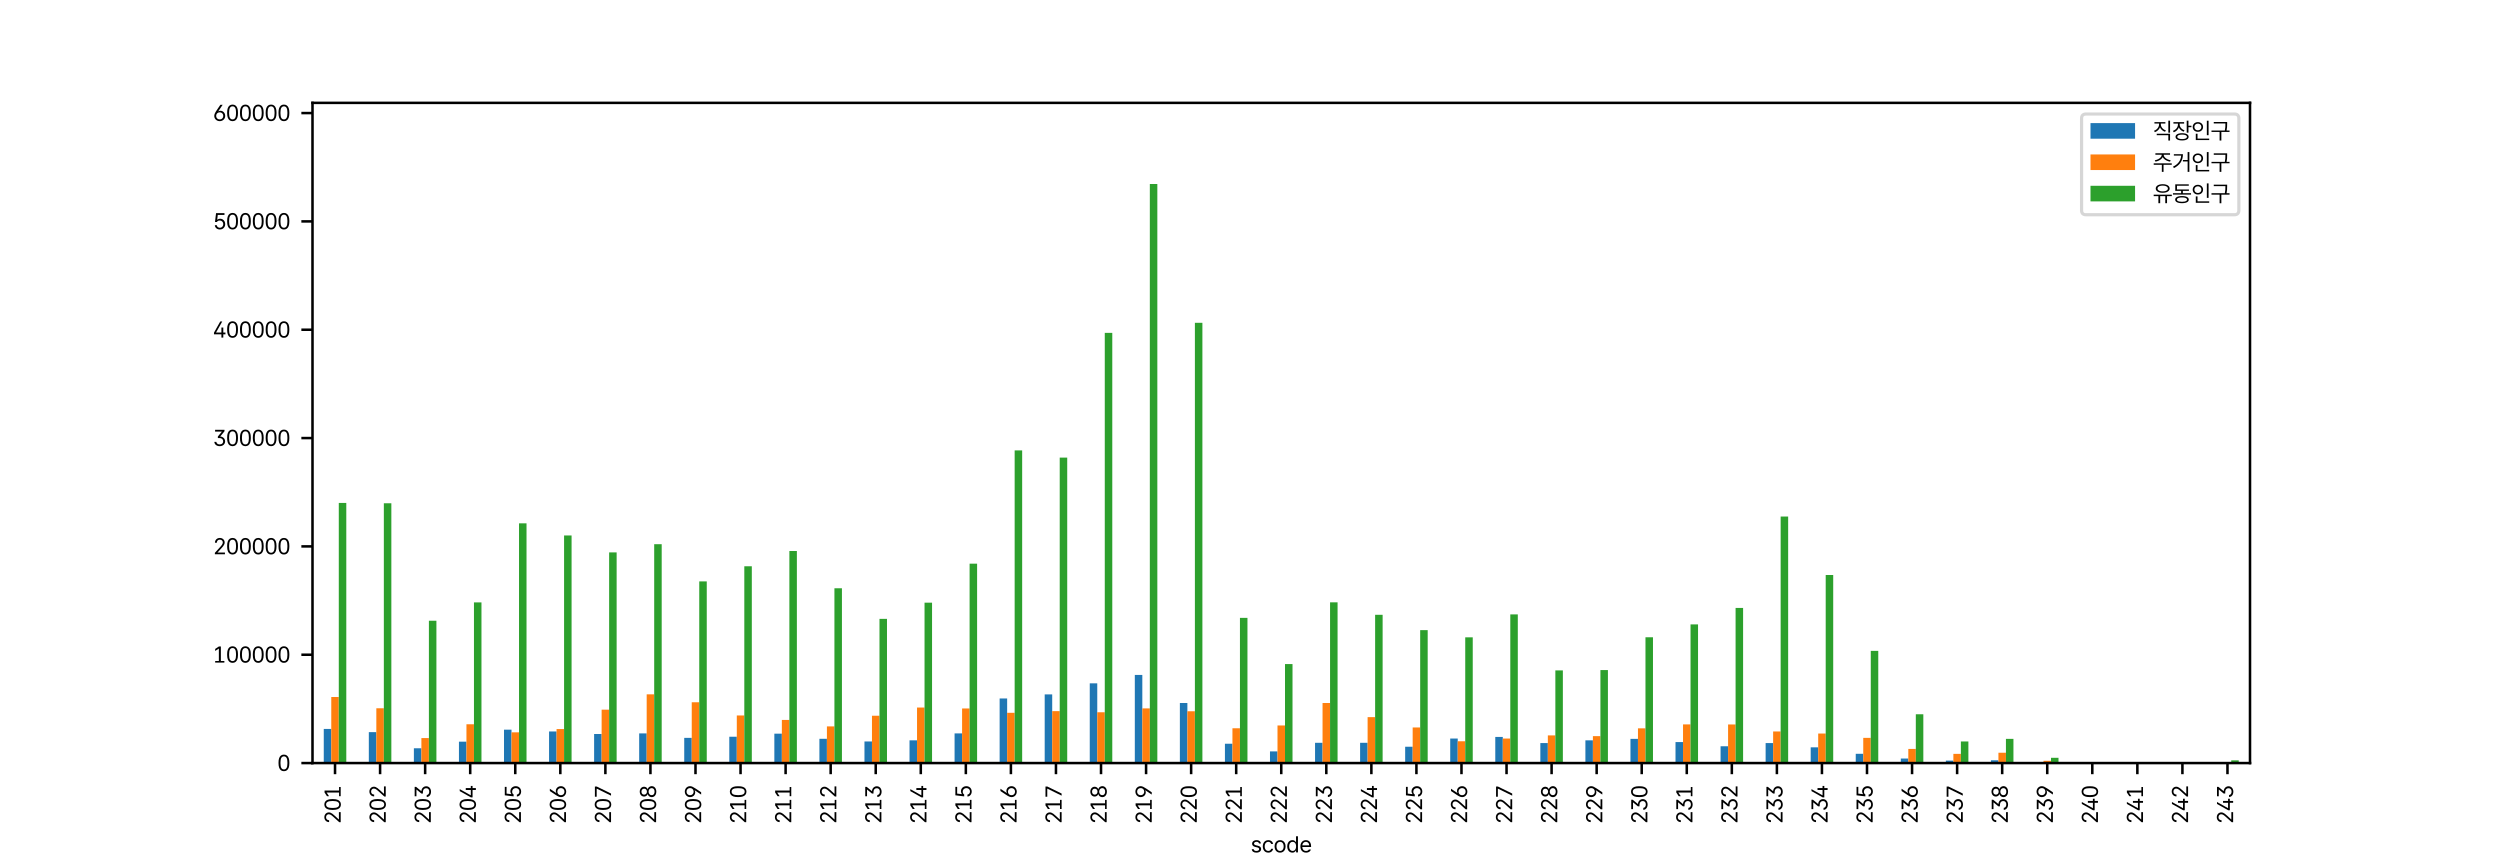 <?xml version="1.0" encoding="utf-8" standalone="no"?>
<!DOCTYPE svg PUBLIC "-//W3C//DTD SVG 1.1//EN"
  "http://www.w3.org/Graphics/SVG/1.1/DTD/svg11.dtd">
<svg xmlns:xlink="http://www.w3.org/1999/xlink" width="785.196pt" height="269.291pt" viewBox="0 0 785.196 269.291" xmlns="http://www.w3.org/2000/svg" version="1.1">
 <defs>
  <style type="text/css">*{stroke-linejoin: round; stroke-linecap: butt}</style>
 </defs>
 <g id="figure_1">
  <g id="patch_1">
   <path d="M 0 269.291 
L 785.196 269.291 
L 785.196 0 
L 0 0 
z
" style="fill: #ffffff"/>
  </g>
  <g id="axes_1">
   <g id="patch_2">
    <path d="M 98.15 239.669 
L 706.676 239.669 
L 706.676 32.315 
L 98.15 32.315 
z
" style="fill: #ffffff"/>
   </g>
   <g id="patch_3">
    <path d="M 101.687 239.669 
L 104.046 239.669 
L 104.046 228.952 
L 101.687 228.952 
z
" clip-path="url(#pa392723652)" style="fill: #1f77b4"/>
   </g>
   <g id="patch_4">
    <path d="M 115.839 239.669 
L 118.198 239.669 
L 118.198 229.955 
L 115.839 229.955 
z
" clip-path="url(#pa392723652)" style="fill: #1f77b4"/>
   </g>
   <g id="patch_5">
    <path d="M 129.991 239.669 
L 132.35 239.669 
L 132.35 235.023 
L 129.991 235.023 
z
" clip-path="url(#pa392723652)" style="fill: #1f77b4"/>
   </g>
   <g id="patch_6">
    <path d="M 144.143 239.669 
L 146.501 239.669 
L 146.501 232.941 
L 144.143 232.941 
z
" clip-path="url(#pa392723652)" style="fill: #1f77b4"/>
   </g>
   <g id="patch_7">
    <path d="M 158.295 239.669 
L 160.653 239.669 
L 160.653 229.182 
L 158.295 229.182 
z
" clip-path="url(#pa392723652)" style="fill: #1f77b4"/>
   </g>
   <g id="patch_8">
    <path d="M 172.446 239.669 
L 174.805 239.669 
L 174.805 229.73 
L 172.446 229.73 
z
" clip-path="url(#pa392723652)" style="fill: #1f77b4"/>
   </g>
   <g id="patch_9">
    <path d="M 186.598 239.669 
L 188.957 239.669 
L 188.957 230.537 
L 186.598 230.537 
z
" clip-path="url(#pa392723652)" style="fill: #1f77b4"/>
   </g>
   <g id="patch_10">
    <path d="M 200.75 239.669 
L 203.109 239.669 
L 203.109 230.341 
L 200.75 230.341 
z
" clip-path="url(#pa392723652)" style="fill: #1f77b4"/>
   </g>
   <g id="patch_11">
    <path d="M 214.902 239.669 
L 217.26 239.669 
L 217.26 231.738 
L 214.902 231.738 
z
" clip-path="url(#pa392723652)" style="fill: #1f77b4"/>
   </g>
   <g id="patch_12">
    <path d="M 229.054 239.669 
L 231.412 239.669 
L 231.412 231.396 
L 229.054 231.396 
z
" clip-path="url(#pa392723652)" style="fill: #1f77b4"/>
   </g>
   <g id="patch_13">
    <path d="M 243.205 239.669 
L 245.564 239.669 
L 245.564 230.426 
L 243.205 230.426 
z
" clip-path="url(#pa392723652)" style="fill: #1f77b4"/>
   </g>
   <g id="patch_14">
    <path d="M 257.357 239.669 
L 259.716 239.669 
L 259.716 232.037 
L 257.357 232.037 
z
" clip-path="url(#pa392723652)" style="fill: #1f77b4"/>
   </g>
   <g id="patch_15">
    <path d="M 271.509 239.669 
L 273.868 239.669 
L 273.868 232.877 
L 271.509 232.877 
z
" clip-path="url(#pa392723652)" style="fill: #1f77b4"/>
   </g>
   <g id="patch_16">
    <path d="M 285.661 239.669 
L 288.019 239.669 
L 288.019 232.523 
L 285.661 232.523 
z
" clip-path="url(#pa392723652)" style="fill: #1f77b4"/>
   </g>
   <g id="patch_17">
    <path d="M 299.812 239.669 
L 302.171 239.669 
L 302.171 230.348 
L 299.812 230.348 
z
" clip-path="url(#pa392723652)" style="fill: #1f77b4"/>
   </g>
   <g id="patch_18">
    <path d="M 313.964 239.669 
L 316.323 239.669 
L 316.323 219.376 
L 313.964 219.376 
z
" clip-path="url(#pa392723652)" style="fill: #1f77b4"/>
   </g>
   <g id="patch_19">
    <path d="M 328.116 239.669 
L 330.475 239.669 
L 330.475 218.101 
L 328.116 218.101 
z
" clip-path="url(#pa392723652)" style="fill: #1f77b4"/>
   </g>
   <g id="patch_20">
    <path d="M 342.268 239.669 
L 344.626 239.669 
L 344.626 214.625 
L 342.268 214.625 
z
" clip-path="url(#pa392723652)" style="fill: #1f77b4"/>
   </g>
   <g id="patch_21">
    <path d="M 356.42 239.669 
L 358.778 239.669 
L 358.778 211.976 
L 356.42 211.976 
z
" clip-path="url(#pa392723652)" style="fill: #1f77b4"/>
   </g>
   <g id="patch_22">
    <path d="M 370.571 239.669 
L 372.93 239.669 
L 372.93 220.79 
L 370.571 220.79 
z
" clip-path="url(#pa392723652)" style="fill: #1f77b4"/>
   </g>
   <g id="patch_23">
    <path d="M 384.723 239.669 
L 387.082 239.669 
L 387.082 233.585 
L 384.723 233.585 
z
" clip-path="url(#pa392723652)" style="fill: #1f77b4"/>
   </g>
   <g id="patch_24">
    <path d="M 398.875 239.669 
L 401.234 239.669 
L 401.234 236.002 
L 398.875 236.002 
z
" clip-path="url(#pa392723652)" style="fill: #1f77b4"/>
   </g>
   <g id="patch_25">
    <path d="M 413.027 239.669 
L 415.385 239.669 
L 415.385 233.294 
L 413.027 233.294 
z
" clip-path="url(#pa392723652)" style="fill: #1f77b4"/>
   </g>
   <g id="patch_26">
    <path d="M 427.179 239.669 
L 429.537 239.669 
L 429.537 233.301 
L 427.179 233.301 
z
" clip-path="url(#pa392723652)" style="fill: #1f77b4"/>
   </g>
   <g id="patch_27">
    <path d="M 441.33 239.669 
L 443.689 239.669 
L 443.689 234.524 
L 441.33 234.524 
z
" clip-path="url(#pa392723652)" style="fill: #1f77b4"/>
   </g>
   <g id="patch_28">
    <path d="M 455.482 239.669 
L 457.841 239.669 
L 457.841 231.955 
L 455.482 231.955 
z
" clip-path="url(#pa392723652)" style="fill: #1f77b4"/>
   </g>
   <g id="patch_29">
    <path d="M 469.634 239.669 
L 471.993 239.669 
L 471.993 231.458 
L 469.634 231.458 
z
" clip-path="url(#pa392723652)" style="fill: #1f77b4"/>
   </g>
   <g id="patch_30">
    <path d="M 483.786 239.669 
L 486.144 239.669 
L 486.144 233.376 
L 483.786 233.376 
z
" clip-path="url(#pa392723652)" style="fill: #1f77b4"/>
   </g>
   <g id="patch_31">
    <path d="M 497.938 239.669 
L 500.296 239.669 
L 500.296 232.53 
L 497.938 232.53 
z
" clip-path="url(#pa392723652)" style="fill: #1f77b4"/>
   </g>
   <g id="patch_32">
    <path d="M 512.089 239.669 
L 514.448 239.669 
L 514.448 232.056 
L 512.089 232.056 
z
" clip-path="url(#pa392723652)" style="fill: #1f77b4"/>
   </g>
   <g id="patch_33">
    <path d="M 526.241 239.669 
L 528.6 239.669 
L 528.6 233.076 
L 526.241 233.076 
z
" clip-path="url(#pa392723652)" style="fill: #1f77b4"/>
   </g>
   <g id="patch_34">
    <path d="M 540.393 239.669 
L 542.752 239.669 
L 542.752 234.377 
L 540.393 234.377 
z
" clip-path="url(#pa392723652)" style="fill: #1f77b4"/>
   </g>
   <g id="patch_35">
    <path d="M 554.545 239.669 
L 556.903 239.669 
L 556.903 233.383 
L 554.545 233.383 
z
" clip-path="url(#pa392723652)" style="fill: #1f77b4"/>
   </g>
   <g id="patch_36">
    <path d="M 568.696 239.669 
L 571.055 239.669 
L 571.055 234.724 
L 568.696 234.724 
z
" clip-path="url(#pa392723652)" style="fill: #1f77b4"/>
   </g>
   <g id="patch_37">
    <path d="M 582.848 239.669 
L 585.207 239.669 
L 585.207 236.743 
L 582.848 236.743 
z
" clip-path="url(#pa392723652)" style="fill: #1f77b4"/>
   </g>
   <g id="patch_38">
    <path d="M 597 239.669 
L 599.359 239.669 
L 599.359 238.229 
L 597 238.229 
z
" clip-path="url(#pa392723652)" style="fill: #1f77b4"/>
   </g>
   <g id="patch_39">
    <path d="M 611.152 239.669 
L 613.51 239.669 
L 613.51 238.887 
L 611.152 238.887 
z
" clip-path="url(#pa392723652)" style="fill: #1f77b4"/>
   </g>
   <g id="patch_40">
    <path d="M 625.304 239.669 
L 627.662 239.669 
L 627.662 238.793 
L 625.304 238.793 
z
" clip-path="url(#pa392723652)" style="fill: #1f77b4"/>
   </g>
   <g id="patch_41">
    <path d="M 639.455 239.669 
L 641.814 239.669 
L 641.814 239.478 
L 639.455 239.478 
z
" clip-path="url(#pa392723652)" style="fill: #1f77b4"/>
   </g>
   <g id="patch_42">
    <path d="M 653.607 239.669 
L 655.966 239.669 
L 655.966 239.669 
L 653.607 239.669 
z
" clip-path="url(#pa392723652)" style="fill: #1f77b4"/>
   </g>
   <g id="patch_43">
    <path d="M 667.759 239.669 
L 670.118 239.669 
L 670.118 239.669 
L 667.759 239.669 
z
" clip-path="url(#pa392723652)" style="fill: #1f77b4"/>
   </g>
   <g id="patch_44">
    <path d="M 681.911 239.669 
L 684.269 239.669 
L 684.269 239.669 
L 681.911 239.669 
z
" clip-path="url(#pa392723652)" style="fill: #1f77b4"/>
   </g>
   <g id="patch_45">
    <path d="M 696.063 239.669 
L 698.421 239.669 
L 698.421 239.34 
L 696.063 239.34 
z
" clip-path="url(#pa392723652)" style="fill: #1f77b4"/>
   </g>
   <g id="patch_46">
    <path d="M 104.046 239.669 
L 106.405 239.669 
L 106.405 218.91 
L 104.046 218.91 
z
" clip-path="url(#pa392723652)" style="fill: #ff7f0e"/>
   </g>
   <g id="patch_47">
    <path d="M 118.198 239.669 
L 120.556 239.669 
L 120.556 222.444 
L 118.198 222.444 
z
" clip-path="url(#pa392723652)" style="fill: #ff7f0e"/>
   </g>
   <g id="patch_48">
    <path d="M 132.35 239.669 
L 134.708 239.669 
L 134.708 231.815 
L 132.35 231.815 
z
" clip-path="url(#pa392723652)" style="fill: #ff7f0e"/>
   </g>
   <g id="patch_49">
    <path d="M 146.501 239.669 
L 148.86 239.669 
L 148.86 227.471 
L 146.501 227.471 
z
" clip-path="url(#pa392723652)" style="fill: #ff7f0e"/>
   </g>
   <g id="patch_50">
    <path d="M 160.653 239.669 
L 163.012 239.669 
L 163.012 230.004 
L 160.653 230.004 
z
" clip-path="url(#pa392723652)" style="fill: #ff7f0e"/>
   </g>
   <g id="patch_51">
    <path d="M 174.805 239.669 
L 177.164 239.669 
L 177.164 228.985 
L 174.805 228.985 
z
" clip-path="url(#pa392723652)" style="fill: #ff7f0e"/>
   </g>
   <g id="patch_52">
    <path d="M 188.957 239.669 
L 191.315 239.669 
L 191.315 222.881 
L 188.957 222.881 
z
" clip-path="url(#pa392723652)" style="fill: #ff7f0e"/>
   </g>
   <g id="patch_53">
    <path d="M 203.109 239.669 
L 205.467 239.669 
L 205.467 218.068 
L 203.109 218.068 
z
" clip-path="url(#pa392723652)" style="fill: #ff7f0e"/>
   </g>
   <g id="patch_54">
    <path d="M 217.26 239.669 
L 219.619 239.669 
L 219.619 220.571 
L 217.26 220.571 
z
" clip-path="url(#pa392723652)" style="fill: #ff7f0e"/>
   </g>
   <g id="patch_55">
    <path d="M 231.412 239.669 
L 233.771 239.669 
L 233.771 224.721 
L 231.412 224.721 
z
" clip-path="url(#pa392723652)" style="fill: #ff7f0e"/>
   </g>
   <g id="patch_56">
    <path d="M 245.564 239.669 
L 247.923 239.669 
L 247.923 226.113 
L 245.564 226.113 
z
" clip-path="url(#pa392723652)" style="fill: #ff7f0e"/>
   </g>
   <g id="patch_57">
    <path d="M 259.716 239.669 
L 262.074 239.669 
L 262.074 228.142 
L 259.716 228.142 
z
" clip-path="url(#pa392723652)" style="fill: #ff7f0e"/>
   </g>
   <g id="patch_58">
    <path d="M 273.868 239.669 
L 276.226 239.669 
L 276.226 224.803 
L 273.868 224.803 
z
" clip-path="url(#pa392723652)" style="fill: #ff7f0e"/>
   </g>
   <g id="patch_59">
    <path d="M 288.019 239.669 
L 290.378 239.669 
L 290.378 222.23 
L 288.019 222.23 
z
" clip-path="url(#pa392723652)" style="fill: #ff7f0e"/>
   </g>
   <g id="patch_60">
    <path d="M 302.171 239.669 
L 304.53 239.669 
L 304.53 222.504 
L 302.171 222.504 
z
" clip-path="url(#pa392723652)" style="fill: #ff7f0e"/>
   </g>
   <g id="patch_61">
    <path d="M 316.323 239.669 
L 318.682 239.669 
L 318.682 223.866 
L 316.323 223.866 
z
" clip-path="url(#pa392723652)" style="fill: #ff7f0e"/>
   </g>
   <g id="patch_62">
    <path d="M 330.475 239.669 
L 332.833 239.669 
L 332.833 223.345 
L 330.475 223.345 
z
" clip-path="url(#pa392723652)" style="fill: #ff7f0e"/>
   </g>
   <g id="patch_63">
    <path d="M 344.626 239.669 
L 346.985 239.669 
L 346.985 223.714 
L 344.626 223.714 
z
" clip-path="url(#pa392723652)" style="fill: #ff7f0e"/>
   </g>
   <g id="patch_64">
    <path d="M 358.778 239.669 
L 361.137 239.669 
L 361.137 222.497 
L 358.778 222.497 
z
" clip-path="url(#pa392723652)" style="fill: #ff7f0e"/>
   </g>
   <g id="patch_65">
    <path d="M 372.93 239.669 
L 375.289 239.669 
L 375.289 223.392 
L 372.93 223.392 
z
" clip-path="url(#pa392723652)" style="fill: #ff7f0e"/>
   </g>
   <g id="patch_66">
    <path d="M 387.082 239.669 
L 389.44 239.669 
L 389.44 228.732 
L 387.082 228.732 
z
" clip-path="url(#pa392723652)" style="fill: #ff7f0e"/>
   </g>
   <g id="patch_67">
    <path d="M 401.234 239.669 
L 403.592 239.669 
L 403.592 227.858 
L 401.234 227.858 
z
" clip-path="url(#pa392723652)" style="fill: #ff7f0e"/>
   </g>
   <g id="patch_68">
    <path d="M 415.385 239.669 
L 417.744 239.669 
L 417.744 220.794 
L 415.385 220.794 
z
" clip-path="url(#pa392723652)" style="fill: #ff7f0e"/>
   </g>
   <g id="patch_69">
    <path d="M 429.537 239.669 
L 431.896 239.669 
L 431.896 225.237 
L 429.537 225.237 
z
" clip-path="url(#pa392723652)" style="fill: #ff7f0e"/>
   </g>
   <g id="patch_70">
    <path d="M 443.689 239.669 
L 446.048 239.669 
L 446.048 228.477 
L 443.689 228.477 
z
" clip-path="url(#pa392723652)" style="fill: #ff7f0e"/>
   </g>
   <g id="patch_71">
    <path d="M 457.841 239.669 
L 460.199 239.669 
L 460.199 232.824 
L 457.841 232.824 
z
" clip-path="url(#pa392723652)" style="fill: #ff7f0e"/>
   </g>
   <g id="patch_72">
    <path d="M 471.993 239.669 
L 474.351 239.669 
L 474.351 231.951 
L 471.993 231.951 
z
" clip-path="url(#pa392723652)" style="fill: #ff7f0e"/>
   </g>
   <g id="patch_73">
    <path d="M 486.144 239.669 
L 488.503 239.669 
L 488.503 230.969 
L 486.144 230.969 
z
" clip-path="url(#pa392723652)" style="fill: #ff7f0e"/>
   </g>
   <g id="patch_74">
    <path d="M 500.296 239.669 
L 502.655 239.669 
L 502.655 231.213 
L 500.296 231.213 
z
" clip-path="url(#pa392723652)" style="fill: #ff7f0e"/>
   </g>
   <g id="patch_75">
    <path d="M 514.448 239.669 
L 516.807 239.669 
L 516.807 228.762 
L 514.448 228.762 
z
" clip-path="url(#pa392723652)" style="fill: #ff7f0e"/>
   </g>
   <g id="patch_76">
    <path d="M 528.6 239.669 
L 530.958 239.669 
L 530.958 227.526 
L 528.6 227.526 
z
" clip-path="url(#pa392723652)" style="fill: #ff7f0e"/>
   </g>
   <g id="patch_77">
    <path d="M 542.752 239.669 
L 545.11 239.669 
L 545.11 227.537 
L 542.752 227.537 
z
" clip-path="url(#pa392723652)" style="fill: #ff7f0e"/>
   </g>
   <g id="patch_78">
    <path d="M 556.903 239.669 
L 559.262 239.669 
L 559.262 229.736 
L 556.903 229.736 
z
" clip-path="url(#pa392723652)" style="fill: #ff7f0e"/>
   </g>
   <g id="patch_79">
    <path d="M 571.055 239.669 
L 573.414 239.669 
L 573.414 230.377 
L 571.055 230.377 
z
" clip-path="url(#pa392723652)" style="fill: #ff7f0e"/>
   </g>
   <g id="patch_80">
    <path d="M 585.207 239.669 
L 587.566 239.669 
L 587.566 231.739 
L 585.207 231.739 
z
" clip-path="url(#pa392723652)" style="fill: #ff7f0e"/>
   </g>
   <g id="patch_81">
    <path d="M 599.359 239.669 
L 601.717 239.669 
L 601.717 235.225 
L 599.359 235.225 
z
" clip-path="url(#pa392723652)" style="fill: #ff7f0e"/>
   </g>
   <g id="patch_82">
    <path d="M 613.51 239.669 
L 615.869 239.669 
L 615.869 236.767 
L 613.51 236.767 
z
" clip-path="url(#pa392723652)" style="fill: #ff7f0e"/>
   </g>
   <g id="patch_83">
    <path d="M 627.662 239.669 
L 630.021 239.669 
L 630.021 236.417 
L 627.662 236.417 
z
" clip-path="url(#pa392723652)" style="fill: #ff7f0e"/>
   </g>
   <g id="patch_84">
    <path d="M 641.814 239.669 
L 644.173 239.669 
L 644.173 238.96 
L 641.814 238.96 
z
" clip-path="url(#pa392723652)" style="fill: #ff7f0e"/>
   </g>
   <g id="patch_85">
    <path d="M 655.966 239.669 
L 658.324 239.669 
L 658.324 239.669 
L 655.966 239.669 
z
" clip-path="url(#pa392723652)" style="fill: #ff7f0e"/>
   </g>
   <g id="patch_86">
    <path d="M 670.118 239.669 
L 672.476 239.669 
L 672.476 239.669 
L 670.118 239.669 
z
" clip-path="url(#pa392723652)" style="fill: #ff7f0e"/>
   </g>
   <g id="patch_87">
    <path d="M 684.269 239.669 
L 686.628 239.669 
L 686.628 239.669 
L 684.269 239.669 
z
" clip-path="url(#pa392723652)" style="fill: #ff7f0e"/>
   </g>
   <g id="patch_88">
    <path d="M 698.421 239.669 
L 700.78 239.669 
L 700.78 239.65 
L 698.421 239.65 
z
" clip-path="url(#pa392723652)" style="fill: #ff7f0e"/>
   </g>
   <g id="patch_89">
    <path d="M 106.405 239.669 
L 108.763 239.669 
L 108.763 157.967 
L 106.405 157.967 
z
" clip-path="url(#pa392723652)" style="fill: #2ca02c"/>
   </g>
   <g id="patch_90">
    <path d="M 120.556 239.669 
L 122.915 239.669 
L 122.915 158.064 
L 120.556 158.064 
z
" clip-path="url(#pa392723652)" style="fill: #2ca02c"/>
   </g>
   <g id="patch_91">
    <path d="M 134.708 239.669 
L 137.067 239.669 
L 137.067 194.961 
L 134.708 194.961 
z
" clip-path="url(#pa392723652)" style="fill: #2ca02c"/>
   </g>
   <g id="patch_92">
    <path d="M 148.86 239.669 
L 151.219 239.669 
L 151.219 189.206 
L 148.86 189.206 
z
" clip-path="url(#pa392723652)" style="fill: #2ca02c"/>
   </g>
   <g id="patch_93">
    <path d="M 163.012 239.669 
L 165.37 239.669 
L 165.37 164.367 
L 163.012 164.367 
z
" clip-path="url(#pa392723652)" style="fill: #2ca02c"/>
   </g>
   <g id="patch_94">
    <path d="M 177.164 239.669 
L 179.522 239.669 
L 179.522 168.179 
L 177.164 168.179 
z
" clip-path="url(#pa392723652)" style="fill: #2ca02c"/>
   </g>
   <g id="patch_95">
    <path d="M 191.315 239.669 
L 193.674 239.669 
L 193.674 173.489 
L 191.315 173.489 
z
" clip-path="url(#pa392723652)" style="fill: #2ca02c"/>
   </g>
   <g id="patch_96">
    <path d="M 205.467 239.669 
L 207.826 239.669 
L 207.826 170.928 
L 205.467 170.928 
z
" clip-path="url(#pa392723652)" style="fill: #2ca02c"/>
   </g>
   <g id="patch_97">
    <path d="M 219.619 239.669 
L 221.978 239.669 
L 221.978 182.603 
L 219.619 182.603 
z
" clip-path="url(#pa392723652)" style="fill: #2ca02c"/>
   </g>
   <g id="patch_98">
    <path d="M 233.771 239.669 
L 236.129 239.669 
L 236.129 177.859 
L 233.771 177.859 
z
" clip-path="url(#pa392723652)" style="fill: #2ca02c"/>
   </g>
   <g id="patch_99">
    <path d="M 247.923 239.669 
L 250.281 239.669 
L 250.281 173.053 
L 247.923 173.053 
z
" clip-path="url(#pa392723652)" style="fill: #2ca02c"/>
   </g>
   <g id="patch_100">
    <path d="M 262.074 239.669 
L 264.433 239.669 
L 264.433 184.763 
L 262.074 184.763 
z
" clip-path="url(#pa392723652)" style="fill: #2ca02c"/>
   </g>
   <g id="patch_101">
    <path d="M 276.226 239.669 
L 278.585 239.669 
L 278.585 194.38 
L 276.226 194.38 
z
" clip-path="url(#pa392723652)" style="fill: #2ca02c"/>
   </g>
   <g id="patch_102">
    <path d="M 290.378 239.669 
L 292.737 239.669 
L 292.737 189.29 
L 290.378 189.29 
z
" clip-path="url(#pa392723652)" style="fill: #2ca02c"/>
   </g>
   <g id="patch_103">
    <path d="M 304.53 239.669 
L 306.888 239.669 
L 306.888 177.038 
L 304.53 177.038 
z
" clip-path="url(#pa392723652)" style="fill: #2ca02c"/>
   </g>
   <g id="patch_104">
    <path d="M 318.682 239.669 
L 321.04 239.669 
L 321.04 141.465 
L 318.682 141.465 
z
" clip-path="url(#pa392723652)" style="fill: #2ca02c"/>
   </g>
   <g id="patch_105">
    <path d="M 332.833 239.669 
L 335.192 239.669 
L 335.192 143.721 
L 332.833 143.721 
z
" clip-path="url(#pa392723652)" style="fill: #2ca02c"/>
   </g>
   <g id="patch_106">
    <path d="M 346.985 239.669 
L 349.344 239.669 
L 349.344 104.546 
L 346.985 104.546 
z
" clip-path="url(#pa392723652)" style="fill: #2ca02c"/>
   </g>
   <g id="patch_107">
    <path d="M 361.137 239.669 
L 363.496 239.669 
L 363.496 57.796 
L 361.137 57.796 
z
" clip-path="url(#pa392723652)" style="fill: #2ca02c"/>
   </g>
   <g id="patch_108">
    <path d="M 375.289 239.669 
L 377.647 239.669 
L 377.647 101.382 
L 375.289 101.382 
z
" clip-path="url(#pa392723652)" style="fill: #2ca02c"/>
   </g>
   <g id="patch_109">
    <path d="M 389.44 239.669 
L 391.799 239.669 
L 391.799 194.062 
L 389.44 194.062 
z
" clip-path="url(#pa392723652)" style="fill: #2ca02c"/>
   </g>
   <g id="patch_110">
    <path d="M 403.592 239.669 
L 405.951 239.669 
L 405.951 208.568 
L 403.592 208.568 
z
" clip-path="url(#pa392723652)" style="fill: #2ca02c"/>
   </g>
   <g id="patch_111">
    <path d="M 417.744 239.669 
L 420.103 239.669 
L 420.103 189.178 
L 417.744 189.178 
z
" clip-path="url(#pa392723652)" style="fill: #2ca02c"/>
   </g>
   <g id="patch_112">
    <path d="M 431.896 239.669 
L 434.254 239.669 
L 434.254 193.096 
L 431.896 193.096 
z
" clip-path="url(#pa392723652)" style="fill: #2ca02c"/>
   </g>
   <g id="patch_113">
    <path d="M 446.048 239.669 
L 448.406 239.669 
L 448.406 197.914 
L 446.048 197.914 
z
" clip-path="url(#pa392723652)" style="fill: #2ca02c"/>
   </g>
   <g id="patch_114">
    <path d="M 460.199 239.669 
L 462.558 239.669 
L 462.558 200.169 
L 460.199 200.169 
z
" clip-path="url(#pa392723652)" style="fill: #2ca02c"/>
   </g>
   <g id="patch_115">
    <path d="M 474.351 239.669 
L 476.71 239.669 
L 476.71 192.971 
L 474.351 192.971 
z
" clip-path="url(#pa392723652)" style="fill: #2ca02c"/>
   </g>
   <g id="patch_116">
    <path d="M 488.503 239.669 
L 490.862 239.669 
L 490.862 210.55 
L 488.503 210.55 
z
" clip-path="url(#pa392723652)" style="fill: #2ca02c"/>
   </g>
   <g id="patch_117">
    <path d="M 502.655 239.669 
L 505.013 239.669 
L 505.013 210.448 
L 502.655 210.448 
z
" clip-path="url(#pa392723652)" style="fill: #2ca02c"/>
   </g>
   <g id="patch_118">
    <path d="M 516.807 239.669 
L 519.165 239.669 
L 519.165 200.156 
L 516.807 200.156 
z
" clip-path="url(#pa392723652)" style="fill: #2ca02c"/>
   </g>
   <g id="patch_119">
    <path d="M 530.958 239.669 
L 533.317 239.669 
L 533.317 196.11 
L 530.958 196.11 
z
" clip-path="url(#pa392723652)" style="fill: #2ca02c"/>
   </g>
   <g id="patch_120">
    <path d="M 545.11 239.669 
L 547.469 239.669 
L 547.469 190.934 
L 545.11 190.934 
z
" clip-path="url(#pa392723652)" style="fill: #2ca02c"/>
   </g>
   <g id="patch_121">
    <path d="M 559.262 239.669 
L 561.621 239.669 
L 561.621 162.24 
L 559.262 162.24 
z
" clip-path="url(#pa392723652)" style="fill: #2ca02c"/>
   </g>
   <g id="patch_122">
    <path d="M 573.414 239.669 
L 575.772 239.669 
L 575.772 180.599 
L 573.414 180.599 
z
" clip-path="url(#pa392723652)" style="fill: #2ca02c"/>
   </g>
   <g id="patch_123">
    <path d="M 587.566 239.669 
L 589.924 239.669 
L 589.924 204.427 
L 587.566 204.427 
z
" clip-path="url(#pa392723652)" style="fill: #2ca02c"/>
   </g>
   <g id="patch_124">
    <path d="M 601.717 239.669 
L 604.076 239.669 
L 604.076 224.343 
L 601.717 224.343 
z
" clip-path="url(#pa392723652)" style="fill: #2ca02c"/>
   </g>
   <g id="patch_125">
    <path d="M 615.869 239.669 
L 618.228 239.669 
L 618.228 232.884 
L 615.869 232.884 
z
" clip-path="url(#pa392723652)" style="fill: #2ca02c"/>
   </g>
   <g id="patch_126">
    <path d="M 630.021 239.669 
L 632.38 239.669 
L 632.38 232.067 
L 630.021 232.067 
z
" clip-path="url(#pa392723652)" style="fill: #2ca02c"/>
   </g>
   <g id="patch_127">
    <path d="M 644.173 239.669 
L 646.531 239.669 
L 646.531 238.012 
L 644.173 238.012 
z
" clip-path="url(#pa392723652)" style="fill: #2ca02c"/>
   </g>
   <g id="patch_128">
    <path d="M 658.324 239.669 
L 660.683 239.669 
L 660.683 239.669 
L 658.324 239.669 
z
" clip-path="url(#pa392723652)" style="fill: #2ca02c"/>
   </g>
   <g id="patch_129">
    <path d="M 672.476 239.669 
L 674.835 239.669 
L 674.835 239.669 
L 672.476 239.669 
z
" clip-path="url(#pa392723652)" style="fill: #2ca02c"/>
   </g>
   <g id="patch_130">
    <path d="M 686.628 239.669 
L 688.987 239.669 
L 688.987 239.669 
L 686.628 239.669 
z
" clip-path="url(#pa392723652)" style="fill: #2ca02c"/>
   </g>
   <g id="patch_131">
    <path d="M 700.78 239.669 
L 703.138 239.669 
L 703.138 238.802 
L 700.78 238.802 
z
" clip-path="url(#pa392723652)" style="fill: #2ca02c"/>
   </g>
   <g id="matplotlib.axis_1">
    <g id="xtick_1">
     <g id="line2d_1">
      <defs>
       <path id="m38f1a7547b" d="M 0 0 
L 0 3.5 
" style="stroke: #000000; stroke-width: 0.8"/>
      </defs>
      <g>
       <use xlink:href="#m38f1a7547b" x="105.225" y="239.669" style="stroke: #000000; stroke-width: 0.8"/>
      </g>
     </g>
     <g id="text_1">
      <!-- 201 -->
      <g transform="translate(107.003 258.77) rotate(-90) scale(0.07 -0.07)">
       <defs>
        <path id="PretendardGOV-Regular-32" d="M 481 406 
L 1956 2038 
Q 2238 2350 2391 2550 
Q 2544 2750 2623 2937 
Q 2703 3125 2706 3331 
Q 2703 3559 2592 3734 
Q 2481 3909 2290 4004 
Q 2100 4100 1863 4100 
Q 1613 4100 1427 3995 
Q 1241 3891 1139 3697 
Q 1038 3503 1038 3250 
L 500 3250 
Q 500 3641 679 3945 
Q 859 4250 1175 4419 
Q 1491 4588 1881 4588 
Q 2266 4588 2573 4420 
Q 2881 4253 3054 3965 
Q 3228 3678 3231 3331 
Q 3228 3075 3139 2840 
Q 3050 2606 2839 2317 
Q 2628 2028 2238 1606 
L 1250 538 
L 1250 500 
L 3306 500 
L 3306 0 
L 481 0 
L 481 406 
z
" transform="scale(0.016)"/>
        <path id="PretendardGOV-Regular-30" d="M 1844 -63 
Q 1359 -63 1018 187 
Q 678 438 501 920 
Q 325 1403 325 2088 
L 325 2438 
Q 325 3125 501 3606 
Q 678 4088 1018 4338 
Q 1359 4588 1844 4588 
Q 2325 4588 2664 4338 
Q 3003 4088 3179 3606 
Q 3356 3125 3356 2438 
L 3356 2088 
Q 3356 1403 3179 920 
Q 3003 438 2664 187 
Q 2325 -63 1844 -63 
z
M 1844 431 
Q 2813 431 2813 2081 
L 2813 2438 
Q 2813 4094 1844 4094 
Q 1356 4094 1115 3681 
Q 875 3269 875 2438 
L 875 2081 
Q 875 1256 1115 843 
Q 1356 431 1844 431 
z
" transform="scale(0.016)"/>
        <path id="PretendardGOV-Regular-31" d="M 2163 456 
L 3144 456 
L 3144 0 
L 569 0 
L 569 456 
L 1600 456 
L 1600 3938 
L 1575 3938 
L 569 3269 
L 569 3844 
L 1600 4525 
L 2163 4525 
L 2163 456 
z
" transform="scale(0.016)"/>
       </defs>
       <use xlink:href="#PretendardGOV-Regular-32"/>
       <use xlink:href="#PretendardGOV-Regular-30" x="57.617"/>
       <use xlink:href="#PretendardGOV-Regular-31" x="115.234"/>
      </g>
     </g>
    </g>
    <g id="xtick_2">
     <g id="line2d_2">
      <g>
       <use xlink:href="#m38f1a7547b" x="119.377" y="239.669" style="stroke: #000000; stroke-width: 0.8"/>
      </g>
     </g>
     <g id="text_2">
      <!-- 202 -->
      <g transform="translate(121.155 258.77) rotate(-90) scale(0.07 -0.07)">
       <use xlink:href="#PretendardGOV-Regular-32"/>
       <use xlink:href="#PretendardGOV-Regular-30" x="57.617"/>
       <use xlink:href="#PretendardGOV-Regular-32" x="115.234"/>
      </g>
     </g>
    </g>
    <g id="xtick_3">
     <g id="line2d_3">
      <g>
       <use xlink:href="#m38f1a7547b" x="133.529" y="239.669" style="stroke: #000000; stroke-width: 0.8"/>
      </g>
     </g>
     <g id="text_3">
      <!-- 203 -->
      <g transform="translate(135.306 258.77) rotate(-90) scale(0.07 -0.07)">
       <defs>
        <path id="PretendardGOV-Regular-33" d="M 900 1144 
Q 922 922 1048 762 
Q 1175 603 1381 520 
Q 1588 438 1844 438 
Q 2119 438 2336 534 
Q 2553 631 2678 823 
Q 2803 1016 2800 1288 
Q 2803 1547 2689 1755 
Q 2575 1963 2325 2088 
Q 2075 2213 1688 2213 
L 1319 2213 
L 1319 2656 
L 2425 3988 
L 2425 4025 
L 544 4025 
L 544 4525 
L 3181 4525 
L 3181 4119 
L 2000 2681 
L 2000 2644 
Q 2384 2622 2693 2439 
Q 3003 2256 3179 1953 
Q 3356 1650 3356 1281 
Q 3356 897 3161 590 
Q 2966 284 2619 110 
Q 2272 -63 1831 -63 
Q 1428 -63 1093 82 
Q 759 228 554 501 
Q 350 775 325 1144 
L 900 1144 
z
" transform="scale(0.016)"/>
       </defs>
       <use xlink:href="#PretendardGOV-Regular-32"/>
       <use xlink:href="#PretendardGOV-Regular-30" x="57.617"/>
       <use xlink:href="#PretendardGOV-Regular-33" x="115.234"/>
      </g>
     </g>
    </g>
    <g id="xtick_4">
     <g id="line2d_4">
      <g>
       <use xlink:href="#m38f1a7547b" x="147.681" y="239.669" style="stroke: #000000; stroke-width: 0.8"/>
      </g>
     </g>
     <g id="text_4">
      <!-- 204 -->
      <g transform="translate(149.458 258.77) rotate(-90) scale(0.07 -0.07)">
       <defs>
        <path id="PretendardGOV-Regular-34" d="M 231 1388 
L 1994 4525 
L 2550 4525 
L 825 1456 
L 825 1419 
L 2313 1419 
L 2313 2831 
L 2844 2831 
L 2844 1419 
L 3450 1419 
L 3450 925 
L 2844 925 
L 2844 0 
L 2313 0 
L 2313 925 
L 231 925 
L 231 1388 
z
" transform="scale(0.016)"/>
       </defs>
       <use xlink:href="#PretendardGOV-Regular-32"/>
       <use xlink:href="#PretendardGOV-Regular-30" x="57.617"/>
       <use xlink:href="#PretendardGOV-Regular-34" x="115.234"/>
      </g>
     </g>
    </g>
    <g id="xtick_5">
     <g id="line2d_5">
      <g>
       <use xlink:href="#m38f1a7547b" x="161.833" y="239.669" style="stroke: #000000; stroke-width: 0.8"/>
      </g>
     </g>
     <g id="text_5">
      <!-- 205 -->
      <g transform="translate(163.61 258.77) rotate(-90) scale(0.07 -0.07)">
       <defs>
        <path id="PretendardGOV-Regular-35" d="M 1888 -63 
Q 1500 -63 1183 92 
Q 866 247 677 520 
Q 488 794 469 1138 
L 1025 1138 
Q 1041 938 1158 777 
Q 1275 616 1467 523 
Q 1659 431 1888 431 
Q 2159 431 2373 561 
Q 2588 691 2709 919 
Q 2831 1147 2831 1431 
Q 2831 1725 2704 1956 
Q 2578 2188 2354 2320 
Q 2131 2453 1850 2456 
Q 1572 2463 1373 2366 
Q 1175 2269 1063 2050 
L 513 2050 
L 813 4525 
L 3175 4525 
L 3175 4025 
L 1294 4025 
L 1138 2700 
L 1188 2700 
Q 1309 2816 1514 2889 
Q 1719 2963 1944 2963 
Q 2350 2963 2678 2766 
Q 3006 2569 3193 2222 
Q 3381 1875 3381 1444 
Q 3381 1016 3187 672 
Q 2994 328 2653 132 
Q 2313 -63 1888 -63 
z
" transform="scale(0.016)"/>
       </defs>
       <use xlink:href="#PretendardGOV-Regular-32"/>
       <use xlink:href="#PretendardGOV-Regular-30" x="57.617"/>
       <use xlink:href="#PretendardGOV-Regular-35" x="115.234"/>
      </g>
     </g>
    </g>
    <g id="xtick_6">
     <g id="line2d_6">
      <g>
       <use xlink:href="#m38f1a7547b" x="175.984" y="239.669" style="stroke: #000000; stroke-width: 0.8"/>
      </g>
     </g>
     <g id="text_6">
      <!-- 206 -->
      <g transform="translate(177.762 258.77) rotate(-90) scale(0.07 -0.07)">
       <defs>
        <path id="PretendardGOV-Regular-36" d="M 1838 -63 
Q 1416 -63 1064 131 
Q 713 325 509 659 
Q 306 994 306 1394 
Q 306 1734 473 2104 
Q 641 2475 1000 3006 
L 2019 4525 
L 2663 4525 
L 1444 2713 
L 1475 2688 
Q 1550 2763 1694 2809 
Q 1838 2856 2031 2856 
Q 2419 2856 2728 2662 
Q 3038 2469 3209 2134 
Q 3381 1800 3381 1394 
Q 3381 994 3175 659 
Q 2969 325 2616 131 
Q 2263 -63 1838 -63 
z
M 1844 431 
Q 2131 431 2356 556 
Q 2581 681 2706 906 
Q 2831 1131 2831 1419 
Q 2831 1706 2706 1932 
Q 2581 2159 2356 2286 
Q 2131 2413 1844 2413 
Q 1556 2413 1329 2286 
Q 1103 2159 976 1932 
Q 850 1706 850 1419 
Q 850 1131 976 906 
Q 1103 681 1329 556 
Q 1556 431 1844 431 
z
" transform="scale(0.016)"/>
       </defs>
       <use xlink:href="#PretendardGOV-Regular-32"/>
       <use xlink:href="#PretendardGOV-Regular-30" x="57.617"/>
       <use xlink:href="#PretendardGOV-Regular-36" x="115.234"/>
      </g>
     </g>
    </g>
    <g id="xtick_7">
     <g id="line2d_7">
      <g>
       <use xlink:href="#m38f1a7547b" x="190.136" y="239.669" style="stroke: #000000; stroke-width: 0.8"/>
      </g>
     </g>
     <g id="text_7">
      <!-- 207 -->
      <g transform="translate(191.913 258.77) rotate(-90) scale(0.07 -0.07)">
       <defs>
        <path id="PretendardGOV-Regular-37" d="M 2681 3994 
L 2681 4025 
L 425 4025 
L 425 4525 
L 3275 4525 
L 3275 4000 
L 1313 0 
L 719 0 
L 2681 3994 
z
" transform="scale(0.016)"/>
       </defs>
       <use xlink:href="#PretendardGOV-Regular-32"/>
       <use xlink:href="#PretendardGOV-Regular-30" x="57.617"/>
       <use xlink:href="#PretendardGOV-Regular-37" x="115.234"/>
      </g>
     </g>
    </g>
    <g id="xtick_8">
     <g id="line2d_8">
      <g>
       <use xlink:href="#m38f1a7547b" x="204.288" y="239.669" style="stroke: #000000; stroke-width: 0.8"/>
      </g>
     </g>
     <g id="text_8">
      <!-- 208 -->
      <g transform="translate(206.065 258.77) rotate(-90) scale(0.07 -0.07)">
       <defs>
        <path id="PretendardGOV-Regular-38" d="M 1844 -63 
Q 1394 -63 1042 100 
Q 691 263 495 550 
Q 300 838 300 1200 
Q 300 1481 415 1728 
Q 531 1975 731 2139 
Q 931 2303 1175 2350 
L 1175 2375 
Q 959 2431 800 2578 
Q 641 2725 553 2936 
Q 466 3147 463 3388 
Q 466 3728 644 4001 
Q 822 4275 1136 4431 
Q 1450 4588 1844 4588 
Q 2231 4588 2543 4431 
Q 2856 4275 3036 4001 
Q 3216 3728 3219 3388 
Q 3216 3147 3127 2936 
Q 3038 2725 2878 2578 
Q 2719 2431 2506 2375 
L 2506 2350 
Q 2750 2303 2950 2139 
Q 3150 1975 3267 1728 
Q 3384 1481 3388 1200 
Q 3384 838 3187 550 
Q 2991 263 2641 100 
Q 2291 -63 1844 -63 
z
M 1844 431 
Q 2144 431 2366 531 
Q 2588 631 2706 811 
Q 2825 991 2825 1231 
Q 2825 1481 2698 1679 
Q 2572 1878 2348 1989 
Q 2125 2100 1844 2100 
Q 1563 2100 1336 1987 
Q 1109 1875 982 1678 
Q 856 1481 863 1231 
Q 856 994 975 812 
Q 1094 631 1317 531 
Q 1541 431 1844 431 
z
M 1844 2575 
Q 2081 2575 2270 2670 
Q 2459 2766 2564 2941 
Q 2669 3116 2669 3344 
Q 2669 3569 2564 3741 
Q 2459 3913 2271 4006 
Q 2084 4100 1844 4100 
Q 1597 4100 1408 4006 
Q 1219 3913 1116 3741 
Q 1013 3569 1013 3344 
Q 1013 3116 1119 2941 
Q 1225 2766 1414 2670 
Q 1603 2575 1844 2575 
z
" transform="scale(0.016)"/>
       </defs>
       <use xlink:href="#PretendardGOV-Regular-32"/>
       <use xlink:href="#PretendardGOV-Regular-30" x="57.617"/>
       <use xlink:href="#PretendardGOV-Regular-38" x="115.234"/>
      </g>
     </g>
    </g>
    <g id="xtick_9">
     <g id="line2d_9">
      <g>
       <use xlink:href="#m38f1a7547b" x="218.44" y="239.669" style="stroke: #000000; stroke-width: 0.8"/>
      </g>
     </g>
     <g id="text_9">
      <!-- 209 -->
      <g transform="translate(220.217 258.77) rotate(-90) scale(0.07 -0.07)">
       <defs>
        <path id="PretendardGOV-Regular-39" d="M 1850 4588 
Q 2272 4588 2623 4394 
Q 2975 4200 3178 3865 
Q 3381 3531 3381 3131 
Q 3381 2791 3214 2420 
Q 3047 2050 2688 1519 
L 1669 0 
L 1025 0 
L 2244 1813 
L 2213 1838 
Q 2138 1763 1994 1716 
Q 1850 1669 1656 1669 
Q 1269 1669 959 1862 
Q 650 2056 478 2390 
Q 306 2725 306 3131 
Q 306 3531 512 3865 
Q 719 4200 1072 4394 
Q 1425 4588 1850 4588 
z
M 1844 4094 
Q 1556 4094 1331 3969 
Q 1106 3844 981 3619 
Q 856 3394 856 3106 
Q 856 2819 981 2592 
Q 1106 2366 1331 2239 
Q 1556 2113 1844 2113 
Q 2131 2113 2357 2239 
Q 2584 2366 2711 2592 
Q 2838 2819 2838 3106 
Q 2838 3394 2711 3619 
Q 2584 3844 2357 3969 
Q 2131 4094 1844 4094 
z
" transform="scale(0.016)"/>
       </defs>
       <use xlink:href="#PretendardGOV-Regular-32"/>
       <use xlink:href="#PretendardGOV-Regular-30" x="57.617"/>
       <use xlink:href="#PretendardGOV-Regular-39" x="115.234"/>
      </g>
     </g>
    </g>
    <g id="xtick_10">
     <g id="line2d_10">
      <g>
       <use xlink:href="#m38f1a7547b" x="232.591" y="239.669" style="stroke: #000000; stroke-width: 0.8"/>
      </g>
     </g>
     <g id="text_10">
      <!-- 210 -->
      <g transform="translate(234.369 258.77) rotate(-90) scale(0.07 -0.07)">
       <use xlink:href="#PretendardGOV-Regular-32"/>
       <use xlink:href="#PretendardGOV-Regular-31" x="57.617"/>
       <use xlink:href="#PretendardGOV-Regular-30" x="115.234"/>
      </g>
     </g>
    </g>
    <g id="xtick_11">
     <g id="line2d_11">
      <g>
       <use xlink:href="#m38f1a7547b" x="246.743" y="239.669" style="stroke: #000000; stroke-width: 0.8"/>
      </g>
     </g>
     <g id="text_11">
      <!-- 211 -->
      <g transform="translate(248.521 258.77) rotate(-90) scale(0.07 -0.07)">
       <use xlink:href="#PretendardGOV-Regular-32"/>
       <use xlink:href="#PretendardGOV-Regular-31" x="57.617"/>
       <use xlink:href="#PretendardGOV-Regular-31" x="115.234"/>
      </g>
     </g>
    </g>
    <g id="xtick_12">
     <g id="line2d_12">
      <g>
       <use xlink:href="#m38f1a7547b" x="260.895" y="239.669" style="stroke: #000000; stroke-width: 0.8"/>
      </g>
     </g>
     <g id="text_12">
      <!-- 212 -->
      <g transform="translate(262.672 258.77) rotate(-90) scale(0.07 -0.07)">
       <use xlink:href="#PretendardGOV-Regular-32"/>
       <use xlink:href="#PretendardGOV-Regular-31" x="57.617"/>
       <use xlink:href="#PretendardGOV-Regular-32" x="115.234"/>
      </g>
     </g>
    </g>
    <g id="xtick_13">
     <g id="line2d_13">
      <g>
       <use xlink:href="#m38f1a7547b" x="275.047" y="239.669" style="stroke: #000000; stroke-width: 0.8"/>
      </g>
     </g>
     <g id="text_13">
      <!-- 213 -->
      <g transform="translate(276.824 258.77) rotate(-90) scale(0.07 -0.07)">
       <use xlink:href="#PretendardGOV-Regular-32"/>
       <use xlink:href="#PretendardGOV-Regular-31" x="57.617"/>
       <use xlink:href="#PretendardGOV-Regular-33" x="115.234"/>
      </g>
     </g>
    </g>
    <g id="xtick_14">
     <g id="line2d_14">
      <g>
       <use xlink:href="#m38f1a7547b" x="289.199" y="239.669" style="stroke: #000000; stroke-width: 0.8"/>
      </g>
     </g>
     <g id="text_14">
      <!-- 214 -->
      <g transform="translate(290.976 258.77) rotate(-90) scale(0.07 -0.07)">
       <use xlink:href="#PretendardGOV-Regular-32"/>
       <use xlink:href="#PretendardGOV-Regular-31" x="57.617"/>
       <use xlink:href="#PretendardGOV-Regular-34" x="115.234"/>
      </g>
     </g>
    </g>
    <g id="xtick_15">
     <g id="line2d_15">
      <g>
       <use xlink:href="#m38f1a7547b" x="303.35" y="239.669" style="stroke: #000000; stroke-width: 0.8"/>
      </g>
     </g>
     <g id="text_15">
      <!-- 215 -->
      <g transform="translate(305.128 258.77) rotate(-90) scale(0.07 -0.07)">
       <use xlink:href="#PretendardGOV-Regular-32"/>
       <use xlink:href="#PretendardGOV-Regular-31" x="57.617"/>
       <use xlink:href="#PretendardGOV-Regular-35" x="115.234"/>
      </g>
     </g>
    </g>
    <g id="xtick_16">
     <g id="line2d_16">
      <g>
       <use xlink:href="#m38f1a7547b" x="317.502" y="239.669" style="stroke: #000000; stroke-width: 0.8"/>
      </g>
     </g>
     <g id="text_16">
      <!-- 216 -->
      <g transform="translate(319.28 258.77) rotate(-90) scale(0.07 -0.07)">
       <use xlink:href="#PretendardGOV-Regular-32"/>
       <use xlink:href="#PretendardGOV-Regular-31" x="57.617"/>
       <use xlink:href="#PretendardGOV-Regular-36" x="115.234"/>
      </g>
     </g>
    </g>
    <g id="xtick_17">
     <g id="line2d_17">
      <g>
       <use xlink:href="#m38f1a7547b" x="331.654" y="239.669" style="stroke: #000000; stroke-width: 0.8"/>
      </g>
     </g>
     <g id="text_17">
      <!-- 217 -->
      <g transform="translate(333.431 258.77) rotate(-90) scale(0.07 -0.07)">
       <use xlink:href="#PretendardGOV-Regular-32"/>
       <use xlink:href="#PretendardGOV-Regular-31" x="57.617"/>
       <use xlink:href="#PretendardGOV-Regular-37" x="115.234"/>
      </g>
     </g>
    </g>
    <g id="xtick_18">
     <g id="line2d_18">
      <g>
       <use xlink:href="#m38f1a7547b" x="345.806" y="239.669" style="stroke: #000000; stroke-width: 0.8"/>
      </g>
     </g>
     <g id="text_18">
      <!-- 218 -->
      <g transform="translate(347.583 258.77) rotate(-90) scale(0.07 -0.07)">
       <use xlink:href="#PretendardGOV-Regular-32"/>
       <use xlink:href="#PretendardGOV-Regular-31" x="57.617"/>
       <use xlink:href="#PretendardGOV-Regular-38" x="115.234"/>
      </g>
     </g>
    </g>
    <g id="xtick_19">
     <g id="line2d_19">
      <g>
       <use xlink:href="#m38f1a7547b" x="359.958" y="239.669" style="stroke: #000000; stroke-width: 0.8"/>
      </g>
     </g>
     <g id="text_19">
      <!-- 219 -->
      <g transform="translate(361.735 258.77) rotate(-90) scale(0.07 -0.07)">
       <use xlink:href="#PretendardGOV-Regular-32"/>
       <use xlink:href="#PretendardGOV-Regular-31" x="57.617"/>
       <use xlink:href="#PretendardGOV-Regular-39" x="115.234"/>
      </g>
     </g>
    </g>
    <g id="xtick_20">
     <g id="line2d_20">
      <g>
       <use xlink:href="#m38f1a7547b" x="374.109" y="239.669" style="stroke: #000000; stroke-width: 0.8"/>
      </g>
     </g>
     <g id="text_20">
      <!-- 220 -->
      <g transform="translate(375.887 258.77) rotate(-90) scale(0.07 -0.07)">
       <use xlink:href="#PretendardGOV-Regular-32"/>
       <use xlink:href="#PretendardGOV-Regular-32" x="57.617"/>
       <use xlink:href="#PretendardGOV-Regular-30" x="115.234"/>
      </g>
     </g>
    </g>
    <g id="xtick_21">
     <g id="line2d_21">
      <g>
       <use xlink:href="#m38f1a7547b" x="388.261" y="239.669" style="stroke: #000000; stroke-width: 0.8"/>
      </g>
     </g>
     <g id="text_21">
      <!-- 221 -->
      <g transform="translate(390.039 258.77) rotate(-90) scale(0.07 -0.07)">
       <use xlink:href="#PretendardGOV-Regular-32"/>
       <use xlink:href="#PretendardGOV-Regular-32" x="57.617"/>
       <use xlink:href="#PretendardGOV-Regular-31" x="115.234"/>
      </g>
     </g>
    </g>
    <g id="xtick_22">
     <g id="line2d_22">
      <g>
       <use xlink:href="#m38f1a7547b" x="402.413" y="239.669" style="stroke: #000000; stroke-width: 0.8"/>
      </g>
     </g>
     <g id="text_22">
      <!-- 222 -->
      <g transform="translate(404.19 258.77) rotate(-90) scale(0.07 -0.07)">
       <use xlink:href="#PretendardGOV-Regular-32"/>
       <use xlink:href="#PretendardGOV-Regular-32" x="57.617"/>
       <use xlink:href="#PretendardGOV-Regular-32" x="115.234"/>
      </g>
     </g>
    </g>
    <g id="xtick_23">
     <g id="line2d_23">
      <g>
       <use xlink:href="#m38f1a7547b" x="416.565" y="239.669" style="stroke: #000000; stroke-width: 0.8"/>
      </g>
     </g>
     <g id="text_23">
      <!-- 223 -->
      <g transform="translate(418.342 258.77) rotate(-90) scale(0.07 -0.07)">
       <use xlink:href="#PretendardGOV-Regular-32"/>
       <use xlink:href="#PretendardGOV-Regular-32" x="57.617"/>
       <use xlink:href="#PretendardGOV-Regular-33" x="115.234"/>
      </g>
     </g>
    </g>
    <g id="xtick_24">
     <g id="line2d_24">
      <g>
       <use xlink:href="#m38f1a7547b" x="430.717" y="239.669" style="stroke: #000000; stroke-width: 0.8"/>
      </g>
     </g>
     <g id="text_24">
      <!-- 224 -->
      <g transform="translate(432.494 258.77) rotate(-90) scale(0.07 -0.07)">
       <use xlink:href="#PretendardGOV-Regular-32"/>
       <use xlink:href="#PretendardGOV-Regular-32" x="57.617"/>
       <use xlink:href="#PretendardGOV-Regular-34" x="115.234"/>
      </g>
     </g>
    </g>
    <g id="xtick_25">
     <g id="line2d_25">
      <g>
       <use xlink:href="#m38f1a7547b" x="444.868" y="239.669" style="stroke: #000000; stroke-width: 0.8"/>
      </g>
     </g>
     <g id="text_25">
      <!-- 225 -->
      <g transform="translate(446.646 258.77) rotate(-90) scale(0.07 -0.07)">
       <use xlink:href="#PretendardGOV-Regular-32"/>
       <use xlink:href="#PretendardGOV-Regular-32" x="57.617"/>
       <use xlink:href="#PretendardGOV-Regular-35" x="115.234"/>
      </g>
     </g>
    </g>
    <g id="xtick_26">
     <g id="line2d_26">
      <g>
       <use xlink:href="#m38f1a7547b" x="459.02" y="239.669" style="stroke: #000000; stroke-width: 0.8"/>
      </g>
     </g>
     <g id="text_26">
      <!-- 226 -->
      <g transform="translate(460.797 258.77) rotate(-90) scale(0.07 -0.07)">
       <use xlink:href="#PretendardGOV-Regular-32"/>
       <use xlink:href="#PretendardGOV-Regular-32" x="57.617"/>
       <use xlink:href="#PretendardGOV-Regular-36" x="115.234"/>
      </g>
     </g>
    </g>
    <g id="xtick_27">
     <g id="line2d_27">
      <g>
       <use xlink:href="#m38f1a7547b" x="473.172" y="239.669" style="stroke: #000000; stroke-width: 0.8"/>
      </g>
     </g>
     <g id="text_27">
      <!-- 227 -->
      <g transform="translate(474.949 258.77) rotate(-90) scale(0.07 -0.07)">
       <use xlink:href="#PretendardGOV-Regular-32"/>
       <use xlink:href="#PretendardGOV-Regular-32" x="57.617"/>
       <use xlink:href="#PretendardGOV-Regular-37" x="115.234"/>
      </g>
     </g>
    </g>
    <g id="xtick_28">
     <g id="line2d_28">
      <g>
       <use xlink:href="#m38f1a7547b" x="487.324" y="239.669" style="stroke: #000000; stroke-width: 0.8"/>
      </g>
     </g>
     <g id="text_28">
      <!-- 228 -->
      <g transform="translate(489.101 258.77) rotate(-90) scale(0.07 -0.07)">
       <use xlink:href="#PretendardGOV-Regular-32"/>
       <use xlink:href="#PretendardGOV-Regular-32" x="57.617"/>
       <use xlink:href="#PretendardGOV-Regular-38" x="115.234"/>
      </g>
     </g>
    </g>
    <g id="xtick_29">
     <g id="line2d_29">
      <g>
       <use xlink:href="#m38f1a7547b" x="501.475" y="239.669" style="stroke: #000000; stroke-width: 0.8"/>
      </g>
     </g>
     <g id="text_29">
      <!-- 229 -->
      <g transform="translate(503.253 258.77) rotate(-90) scale(0.07 -0.07)">
       <use xlink:href="#PretendardGOV-Regular-32"/>
       <use xlink:href="#PretendardGOV-Regular-32" x="57.617"/>
       <use xlink:href="#PretendardGOV-Regular-39" x="115.234"/>
      </g>
     </g>
    </g>
    <g id="xtick_30">
     <g id="line2d_30">
      <g>
       <use xlink:href="#m38f1a7547b" x="515.627" y="239.669" style="stroke: #000000; stroke-width: 0.8"/>
      </g>
     </g>
     <g id="text_30">
      <!-- 230 -->
      <g transform="translate(517.405 258.77) rotate(-90) scale(0.07 -0.07)">
       <use xlink:href="#PretendardGOV-Regular-32"/>
       <use xlink:href="#PretendardGOV-Regular-33" x="57.617"/>
       <use xlink:href="#PretendardGOV-Regular-30" x="115.234"/>
      </g>
     </g>
    </g>
    <g id="xtick_31">
     <g id="line2d_31">
      <g>
       <use xlink:href="#m38f1a7547b" x="529.779" y="239.669" style="stroke: #000000; stroke-width: 0.8"/>
      </g>
     </g>
     <g id="text_31">
      <!-- 231 -->
      <g transform="translate(531.556 258.77) rotate(-90) scale(0.07 -0.07)">
       <use xlink:href="#PretendardGOV-Regular-32"/>
       <use xlink:href="#PretendardGOV-Regular-33" x="57.617"/>
       <use xlink:href="#PretendardGOV-Regular-31" x="115.234"/>
      </g>
     </g>
    </g>
    <g id="xtick_32">
     <g id="line2d_32">
      <g>
       <use xlink:href="#m38f1a7547b" x="543.931" y="239.669" style="stroke: #000000; stroke-width: 0.8"/>
      </g>
     </g>
     <g id="text_32">
      <!-- 232 -->
      <g transform="translate(545.708 258.77) rotate(-90) scale(0.07 -0.07)">
       <use xlink:href="#PretendardGOV-Regular-32"/>
       <use xlink:href="#PretendardGOV-Regular-33" x="57.617"/>
       <use xlink:href="#PretendardGOV-Regular-32" x="115.234"/>
      </g>
     </g>
    </g>
    <g id="xtick_33">
     <g id="line2d_33">
      <g>
       <use xlink:href="#m38f1a7547b" x="558.083" y="239.669" style="stroke: #000000; stroke-width: 0.8"/>
      </g>
     </g>
     <g id="text_33">
      <!-- 233 -->
      <g transform="translate(559.86 258.77) rotate(-90) scale(0.07 -0.07)">
       <use xlink:href="#PretendardGOV-Regular-32"/>
       <use xlink:href="#PretendardGOV-Regular-33" x="57.617"/>
       <use xlink:href="#PretendardGOV-Regular-33" x="115.234"/>
      </g>
     </g>
    </g>
    <g id="xtick_34">
     <g id="line2d_34">
      <g>
       <use xlink:href="#m38f1a7547b" x="572.234" y="239.669" style="stroke: #000000; stroke-width: 0.8"/>
      </g>
     </g>
     <g id="text_34">
      <!-- 234 -->
      <g transform="translate(574.012 258.77) rotate(-90) scale(0.07 -0.07)">
       <use xlink:href="#PretendardGOV-Regular-32"/>
       <use xlink:href="#PretendardGOV-Regular-33" x="57.617"/>
       <use xlink:href="#PretendardGOV-Regular-34" x="115.234"/>
      </g>
     </g>
    </g>
    <g id="xtick_35">
     <g id="line2d_35">
      <g>
       <use xlink:href="#m38f1a7547b" x="586.386" y="239.669" style="stroke: #000000; stroke-width: 0.8"/>
      </g>
     </g>
     <g id="text_35">
      <!-- 235 -->
      <g transform="translate(588.164 258.77) rotate(-90) scale(0.07 -0.07)">
       <use xlink:href="#PretendardGOV-Regular-32"/>
       <use xlink:href="#PretendardGOV-Regular-33" x="57.617"/>
       <use xlink:href="#PretendardGOV-Regular-35" x="115.234"/>
      </g>
     </g>
    </g>
    <g id="xtick_36">
     <g id="line2d_36">
      <g>
       <use xlink:href="#m38f1a7547b" x="600.538" y="239.669" style="stroke: #000000; stroke-width: 0.8"/>
      </g>
     </g>
     <g id="text_36">
      <!-- 236 -->
      <g transform="translate(602.315 258.77) rotate(-90) scale(0.07 -0.07)">
       <use xlink:href="#PretendardGOV-Regular-32"/>
       <use xlink:href="#PretendardGOV-Regular-33" x="57.617"/>
       <use xlink:href="#PretendardGOV-Regular-36" x="115.234"/>
      </g>
     </g>
    </g>
    <g id="xtick_37">
     <g id="line2d_37">
      <g>
       <use xlink:href="#m38f1a7547b" x="614.69" y="239.669" style="stroke: #000000; stroke-width: 0.8"/>
      </g>
     </g>
     <g id="text_37">
      <!-- 237 -->
      <g transform="translate(616.467 258.77) rotate(-90) scale(0.07 -0.07)">
       <use xlink:href="#PretendardGOV-Regular-32"/>
       <use xlink:href="#PretendardGOV-Regular-33" x="57.617"/>
       <use xlink:href="#PretendardGOV-Regular-37" x="115.234"/>
      </g>
     </g>
    </g>
    <g id="xtick_38">
     <g id="line2d_38">
      <g>
       <use xlink:href="#m38f1a7547b" x="628.842" y="239.669" style="stroke: #000000; stroke-width: 0.8"/>
      </g>
     </g>
     <g id="text_38">
      <!-- 238 -->
      <g transform="translate(630.619 258.77) rotate(-90) scale(0.07 -0.07)">
       <use xlink:href="#PretendardGOV-Regular-32"/>
       <use xlink:href="#PretendardGOV-Regular-33" x="57.617"/>
       <use xlink:href="#PretendardGOV-Regular-38" x="115.234"/>
      </g>
     </g>
    </g>
    <g id="xtick_39">
     <g id="line2d_39">
      <g>
       <use xlink:href="#m38f1a7547b" x="642.993" y="239.669" style="stroke: #000000; stroke-width: 0.8"/>
      </g>
     </g>
     <g id="text_39">
      <!-- 239 -->
      <g transform="translate(644.771 258.77) rotate(-90) scale(0.07 -0.07)">
       <use xlink:href="#PretendardGOV-Regular-32"/>
       <use xlink:href="#PretendardGOV-Regular-33" x="57.617"/>
       <use xlink:href="#PretendardGOV-Regular-39" x="115.234"/>
      </g>
     </g>
    </g>
    <g id="xtick_40">
     <g id="line2d_40">
      <g>
       <use xlink:href="#m38f1a7547b" x="657.145" y="239.669" style="stroke: #000000; stroke-width: 0.8"/>
      </g>
     </g>
     <g id="text_40">
      <!-- 240 -->
      <g transform="translate(658.922 258.77) rotate(-90) scale(0.07 -0.07)">
       <use xlink:href="#PretendardGOV-Regular-32"/>
       <use xlink:href="#PretendardGOV-Regular-34" x="57.617"/>
       <use xlink:href="#PretendardGOV-Regular-30" x="115.234"/>
      </g>
     </g>
    </g>
    <g id="xtick_41">
     <g id="line2d_41">
      <g>
       <use xlink:href="#m38f1a7547b" x="671.297" y="239.669" style="stroke: #000000; stroke-width: 0.8"/>
      </g>
     </g>
     <g id="text_41">
      <!-- 241 -->
      <g transform="translate(673.074 258.77) rotate(-90) scale(0.07 -0.07)">
       <use xlink:href="#PretendardGOV-Regular-32"/>
       <use xlink:href="#PretendardGOV-Regular-34" x="57.617"/>
       <use xlink:href="#PretendardGOV-Regular-31" x="115.234"/>
      </g>
     </g>
    </g>
    <g id="xtick_42">
     <g id="line2d_42">
      <g>
       <use xlink:href="#m38f1a7547b" x="685.449" y="239.669" style="stroke: #000000; stroke-width: 0.8"/>
      </g>
     </g>
     <g id="text_42">
      <!-- 242 -->
      <g transform="translate(687.226 258.77) rotate(-90) scale(0.07 -0.07)">
       <use xlink:href="#PretendardGOV-Regular-32"/>
       <use xlink:href="#PretendardGOV-Regular-34" x="57.617"/>
       <use xlink:href="#PretendardGOV-Regular-32" x="115.234"/>
      </g>
     </g>
    </g>
    <g id="xtick_43">
     <g id="line2d_43">
      <g>
       <use xlink:href="#m38f1a7547b" x="699.601" y="239.669" style="stroke: #000000; stroke-width: 0.8"/>
      </g>
     </g>
     <g id="text_43">
      <!-- 243 -->
      <g transform="translate(701.378 258.77) rotate(-90) scale(0.07 -0.07)">
       <use xlink:href="#PretendardGOV-Regular-32"/>
       <use xlink:href="#PretendardGOV-Regular-34" x="57.617"/>
       <use xlink:href="#PretendardGOV-Regular-33" x="115.234"/>
      </g>
     </g>
    </g>
    <g id="text_44">
     <!-- scode -->
     <g transform="translate(392.836 267.72) scale(0.07 -0.07)">
      <defs>
       <path id="PretendardGOV-Regular-73" d="M 2319 2513 
Q 2259 2734 2089 2857 
Q 1919 2981 1631 2981 
Q 1425 2981 1261 2914 
Q 1097 2847 1005 2730 
Q 913 2613 913 2469 
Q 913 2300 1055 2181 
Q 1197 2063 1494 1994 
L 2000 1869 
Q 2456 1759 2681 1532 
Q 2906 1306 2906 950 
Q 2906 653 2748 423 
Q 2591 194 2291 62 
Q 1991 -69 1575 -69 
Q 1003 -69 668 176 
Q 334 422 269 888 
L 831 888 
Q 878 641 1059 520 
Q 1241 400 1563 400 
Q 1925 400 2137 540 
Q 2350 681 2350 919 
Q 2350 1100 2215 1220 
Q 2081 1341 1794 1406 
L 1281 1525 
Q 838 1628 606 1862 
Q 375 2097 375 2438 
Q 375 2725 533 2953 
Q 691 3181 977 3309 
Q 1263 3438 1631 3438 
Q 1975 3438 2237 3322 
Q 2500 3206 2654 2997 
Q 2809 2788 2844 2513 
L 2319 2513 
z
" transform="scale(0.016)"/>
       <path id="PretendardGOV-Regular-63" d="M 1819 -69 
Q 1347 -69 995 154 
Q 644 378 456 775 
Q 269 1172 269 1681 
Q 269 2194 461 2592 
Q 653 2991 1001 3214 
Q 1350 3438 1806 3438 
Q 2166 3438 2456 3305 
Q 2747 3172 2930 2930 
Q 3113 2688 3156 2369 
L 2619 2369 
Q 2581 2531 2475 2665 
Q 2369 2800 2201 2881 
Q 2034 2963 1819 2963 
Q 1519 2963 1289 2806 
Q 1059 2650 932 2364 
Q 806 2078 806 1700 
Q 806 1309 929 1018 
Q 1053 728 1283 570 
Q 1513 413 1819 413 
Q 2122 413 2336 567 
Q 2550 722 2619 1000 
L 3156 1000 
Q 3113 694 2938 451 
Q 2763 209 2475 70 
Q 2188 -69 1819 -69 
z
" transform="scale(0.016)"/>
       <path id="PretendardGOV-Regular-6f" d="M 1819 -69 
Q 1359 -69 1007 148 
Q 656 366 462 762 
Q 269 1159 269 1681 
Q 269 2203 462 2601 
Q 656 3000 1007 3219 
Q 1359 3438 1819 3438 
Q 2275 3438 2623 3219 
Q 2972 3000 3164 2601 
Q 3356 2203 3356 1681 
Q 3356 1159 3164 762 
Q 2972 366 2623 148 
Q 2275 -69 1819 -69 
z
M 1819 406 
Q 2147 406 2372 579 
Q 2597 753 2708 1042 
Q 2819 1331 2819 1681 
Q 2819 2031 2708 2322 
Q 2597 2613 2372 2788 
Q 2147 2963 1819 2963 
Q 1484 2963 1257 2788 
Q 1031 2613 918 2322 
Q 806 2031 806 1681 
Q 806 1331 918 1042 
Q 1031 753 1257 579 
Q 1484 406 1819 406 
z
" transform="scale(0.016)"/>
       <path id="PretendardGOV-Regular-64" d="M 1713 -69 
Q 1291 -69 964 147 
Q 638 363 453 761 
Q 269 1159 269 1688 
Q 269 2216 453 2612 
Q 638 3009 966 3223 
Q 1294 3438 1719 3438 
Q 2019 3438 2216 3339 
Q 2413 3241 2506 3130 
Q 2600 3019 2700 2856 
L 2738 2856 
L 2738 4525 
L 3281 4525 
L 3281 0 
L 2756 0 
L 2756 519 
L 2700 519 
Q 2594 353 2498 240 
Q 2403 128 2206 29 
Q 2009 -69 1713 -69 
z
M 1788 413 
Q 2091 413 2309 573 
Q 2528 734 2642 1026 
Q 2756 1319 2756 1700 
Q 2756 2078 2645 2361 
Q 2534 2644 2315 2800 
Q 2097 2956 1788 2956 
Q 1472 2956 1253 2792 
Q 1034 2628 923 2343 
Q 813 2059 813 1700 
Q 813 1331 923 1039 
Q 1034 747 1254 580 
Q 1475 413 1788 413 
z
" transform="scale(0.016)"/>
       <path id="PretendardGOV-Regular-65" d="M 1856 -69 
Q 1372 -69 1012 147 
Q 653 363 461 756 
Q 269 1150 269 1669 
Q 269 2188 461 2589 
Q 653 2991 1001 3214 
Q 1350 3438 1806 3438 
Q 2191 3438 2522 3267 
Q 2853 3097 3061 2717 
Q 3269 2338 3269 1744 
L 3269 1519 
L 806 1519 
Q 819 1166 953 916 
Q 1088 666 1320 536 
Q 1553 406 1856 406 
Q 2144 406 2342 514 
Q 2541 622 2644 794 
L 3219 794 
Q 3138 538 2948 342 
Q 2759 147 2479 39 
Q 2200 -69 1856 -69 
z
M 2725 1975 
Q 2725 2259 2611 2482 
Q 2497 2706 2287 2834 
Q 2078 2963 1806 2963 
Q 1522 2963 1301 2828 
Q 1081 2694 954 2467 
Q 828 2241 809 1975 
L 2725 1975 
z
" transform="scale(0.016)"/>
      </defs>
      <use xlink:href="#PretendardGOV-Regular-73"/>
      <use xlink:href="#PretendardGOV-Regular-63" x="49.609"/>
      <use xlink:href="#PretendardGOV-Regular-6f" x="102.539"/>
      <use xlink:href="#PretendardGOV-Regular-64" x="159.277"/>
      <use xlink:href="#PretendardGOV-Regular-65" x="218.359"/>
     </g>
    </g>
   </g>
   <g id="matplotlib.axis_2">
    <g id="ytick_1">
     <g id="line2d_44">
      <defs>
       <path id="m876cf2dbec" d="M 0 0 
L -3.5 0 
" style="stroke: #000000; stroke-width: 0.8"/>
      </defs>
      <g>
       <use xlink:href="#m876cf2dbec" x="98.15" y="239.669" style="stroke: #000000; stroke-width: 0.8"/>
      </g>
     </g>
     <g id="text_45">
      <!-- 0 -->
      <g transform="translate(87.116 242.144) scale(0.07 -0.07)">
       <use xlink:href="#PretendardGOV-Regular-30"/>
      </g>
     </g>
    </g>
    <g id="ytick_2">
     <g id="line2d_45">
      <g>
       <use xlink:href="#m876cf2dbec" x="98.15" y="205.643" style="stroke: #000000; stroke-width: 0.8"/>
      </g>
     </g>
     <g id="text_46">
      <!-- 100000 -->
      <g transform="translate(66.947 208.118) scale(0.07 -0.07)">
       <use xlink:href="#PretendardGOV-Regular-31"/>
       <use xlink:href="#PretendardGOV-Regular-30" x="57.617"/>
       <use xlink:href="#PretendardGOV-Regular-30" x="115.234"/>
       <use xlink:href="#PretendardGOV-Regular-30" x="172.852"/>
       <use xlink:href="#PretendardGOV-Regular-30" x="230.469"/>
       <use xlink:href="#PretendardGOV-Regular-30" x="288.086"/>
      </g>
     </g>
    </g>
    <g id="ytick_3">
     <g id="line2d_46">
      <g>
       <use xlink:href="#m876cf2dbec" x="98.15" y="171.617" style="stroke: #000000; stroke-width: 0.8"/>
      </g>
     </g>
     <g id="text_47">
      <!-- 200000 -->
      <g transform="translate(66.947 174.092) scale(0.07 -0.07)">
       <use xlink:href="#PretendardGOV-Regular-32"/>
       <use xlink:href="#PretendardGOV-Regular-30" x="57.617"/>
       <use xlink:href="#PretendardGOV-Regular-30" x="115.234"/>
       <use xlink:href="#PretendardGOV-Regular-30" x="172.852"/>
       <use xlink:href="#PretendardGOV-Regular-30" x="230.469"/>
       <use xlink:href="#PretendardGOV-Regular-30" x="288.086"/>
      </g>
     </g>
    </g>
    <g id="ytick_4">
     <g id="line2d_47">
      <g>
       <use xlink:href="#m876cf2dbec" x="98.15" y="137.591" style="stroke: #000000; stroke-width: 0.8"/>
      </g>
     </g>
     <g id="text_48">
      <!-- 300000 -->
      <g transform="translate(66.947 140.065) scale(0.07 -0.07)">
       <use xlink:href="#PretendardGOV-Regular-33"/>
       <use xlink:href="#PretendardGOV-Regular-30" x="57.617"/>
       <use xlink:href="#PretendardGOV-Regular-30" x="115.234"/>
       <use xlink:href="#PretendardGOV-Regular-30" x="172.852"/>
       <use xlink:href="#PretendardGOV-Regular-30" x="230.469"/>
       <use xlink:href="#PretendardGOV-Regular-30" x="288.086"/>
      </g>
     </g>
    </g>
    <g id="ytick_5">
     <g id="line2d_48">
      <g>
       <use xlink:href="#m876cf2dbec" x="98.15" y="103.565" style="stroke: #000000; stroke-width: 0.8"/>
      </g>
     </g>
     <g id="text_49">
      <!-- 400000 -->
      <g transform="translate(66.947 106.039) scale(0.07 -0.07)">
       <use xlink:href="#PretendardGOV-Regular-34"/>
       <use xlink:href="#PretendardGOV-Regular-30" x="57.617"/>
       <use xlink:href="#PretendardGOV-Regular-30" x="115.234"/>
       <use xlink:href="#PretendardGOV-Regular-30" x="172.852"/>
       <use xlink:href="#PretendardGOV-Regular-30" x="230.469"/>
       <use xlink:href="#PretendardGOV-Regular-30" x="288.086"/>
      </g>
     </g>
    </g>
    <g id="ytick_6">
     <g id="line2d_49">
      <g>
       <use xlink:href="#m876cf2dbec" x="98.15" y="69.539" style="stroke: #000000; stroke-width: 0.8"/>
      </g>
     </g>
     <g id="text_50">
      <!-- 500000 -->
      <g transform="translate(66.947 72.013) scale(0.07 -0.07)">
       <use xlink:href="#PretendardGOV-Regular-35"/>
       <use xlink:href="#PretendardGOV-Regular-30" x="57.617"/>
       <use xlink:href="#PretendardGOV-Regular-30" x="115.234"/>
       <use xlink:href="#PretendardGOV-Regular-30" x="172.852"/>
       <use xlink:href="#PretendardGOV-Regular-30" x="230.469"/>
       <use xlink:href="#PretendardGOV-Regular-30" x="288.086"/>
      </g>
     </g>
    </g>
    <g id="ytick_7">
     <g id="line2d_50">
      <g>
       <use xlink:href="#m876cf2dbec" x="98.15" y="35.513" style="stroke: #000000; stroke-width: 0.8"/>
      </g>
     </g>
     <g id="text_51">
      <!-- 600000 -->
      <g transform="translate(66.947 37.987) scale(0.07 -0.07)">
       <use xlink:href="#PretendardGOV-Regular-36"/>
       <use xlink:href="#PretendardGOV-Regular-30" x="57.617"/>
       <use xlink:href="#PretendardGOV-Regular-30" x="115.234"/>
       <use xlink:href="#PretendardGOV-Regular-30" x="172.852"/>
       <use xlink:href="#PretendardGOV-Regular-30" x="230.469"/>
       <use xlink:href="#PretendardGOV-Regular-30" x="288.086"/>
      </g>
     </g>
    </g>
   </g>
   <g id="patch_132">
    <path d="M 98.15 239.669 
L 98.15 32.315 
" style="fill: none; stroke: #000000; stroke-width: 0.8; stroke-linejoin: miter; stroke-linecap: square"/>
   </g>
   <g id="patch_133">
    <path d="M 706.676 239.669 
L 706.676 32.315 
" style="fill: none; stroke: #000000; stroke-width: 0.8; stroke-linejoin: miter; stroke-linecap: square"/>
   </g>
   <g id="patch_134">
    <path d="M 98.15 239.669 
L 706.676 239.669 
" style="fill: none; stroke: #000000; stroke-width: 0.8; stroke-linejoin: miter; stroke-linecap: square"/>
   </g>
   <g id="patch_135">
    <path d="M 98.15 32.315 
L 706.676 32.315 
" style="fill: none; stroke: #000000; stroke-width: 0.8; stroke-linejoin: miter; stroke-linecap: square"/>
   </g>
   <g id="legend_1">
    <g id="patch_136">
     <path d="M 655.178 67.446 
L 701.776 67.446 
Q 703.176 67.446 703.176 66.046 
L 703.176 37.215 
Q 703.176 35.815 701.776 35.815 
L 655.178 35.815 
Q 653.778 35.815 653.778 37.215 
L 653.778 66.046 
Q 653.778 67.446 655.178 67.446 
z
" style="fill: #ffffff; opacity: 0.8; stroke: #cccccc; stroke-linejoin: miter"/>
    </g>
    <g id="patch_137">
     <path d="M 656.578 43.564 
L 670.578 43.564 
L 670.578 38.664 
L 656.578 38.664 
z
" style="fill: #1f77b4"/>
    </g>
    <g id="text_52">
     <!-- 직장인구 -->
     <g transform="translate(676.178 43.564) scale(0.07 -0.07)">
      <defs>
       <path id="PretendardGOV-Regular-c9c1" d="M 2225 4019 
Q 2225 3650 2406 3309 
Q 2588 2969 2913 2711 
Q 3238 2453 3650 2319 
L 3400 1938 
Q 2913 2103 2544 2433 
Q 2175 2763 1988 3203 
Q 1806 2731 1431 2372 
Q 1056 2013 563 1831 
L 306 2213 
Q 719 2359 1044 2636 
Q 1369 2913 1550 3272 
Q 1731 3631 1731 4019 
L 1731 4256 
L 431 4256 
L 431 4656 
L 3506 4656 
L 3506 4256 
L 2225 4256 
L 2225 4019 
z
M 4813 1688 
L 4325 1688 
L 4325 5050 
L 4813 5050 
L 4813 1688 
z
M 4813 -506 
L 4325 -506 
L 4325 988 
L 1075 988 
L 1075 1394 
L 4813 1394 
L 4813 -506 
z
" transform="scale(0.016)"/>
       <path id="PretendardGOV-Regular-c7a5" d="M 2106 3994 
Q 2106 3634 2276 3307 
Q 2447 2981 2755 2732 
Q 3063 2484 3469 2350 
L 3238 1963 
Q 2763 2119 2408 2434 
Q 2053 2750 1872 3175 
Q 1694 2697 1325 2339 
Q 956 1981 456 1800 
L 206 2194 
Q 619 2334 941 2606 
Q 1263 2878 1442 3239 
Q 1622 3600 1625 3994 
L 1625 4231 
L 356 4231 
L 356 4638 
L 3356 4638 
L 3356 4231 
L 2106 4231 
L 2106 3994 
z
M 4569 3631 
L 5406 3631 
L 5406 3219 
L 4569 3219 
L 4569 1694 
L 4081 1694 
L 4081 5050 
L 4569 5050 
L 4569 3631 
z
M 2788 1544 
Q 3356 1544 3768 1423 
Q 4181 1303 4400 1075 
Q 4619 847 4619 531 
Q 4619 209 4400 -22 
Q 4181 -253 3768 -373 
Q 3356 -494 2788 -494 
Q 2219 -494 1803 -373 
Q 1388 -253 1166 -22 
Q 944 209 944 531 
Q 944 847 1166 1075 
Q 1388 1303 1803 1423 
Q 2219 1544 2788 1544 
z
M 2788 1150 
Q 2372 1150 2065 1076 
Q 1759 1003 1596 862 
Q 1434 722 1438 531 
Q 1434 334 1596 192 
Q 1759 50 2064 -25 
Q 2369 -100 2788 -100 
Q 3209 -100 3514 -25 
Q 3819 50 3981 192 
Q 4144 334 4144 531 
Q 4144 725 3981 864 
Q 3819 1003 3512 1076 
Q 3206 1150 2788 1150 
z
" transform="scale(0.016)"/>
       <path id="PretendardGOV-Regular-c778" d="M 4813 981 
L 4325 981 
L 4325 5044 
L 4813 5044 
L 4813 981 
z
M 4988 -388 
L 1225 -388 
L 1225 1394 
L 1713 1394 
L 1713 25 
L 4988 25 
L 4988 -388 
z
M 1813 4656 
Q 2225 4656 2558 4482 
Q 2891 4309 3080 3998 
Q 3269 3688 3269 3294 
Q 3269 2894 3080 2583 
Q 2891 2272 2558 2098 
Q 2225 1925 1813 1925 
Q 1400 1925 1067 2098 
Q 734 2272 545 2583 
Q 356 2894 356 3294 
Q 356 3688 545 3998 
Q 734 4309 1067 4482 
Q 1400 4656 1813 4656 
z
M 1813 4225 
Q 1534 4225 1311 4106 
Q 1088 3988 961 3775 
Q 834 3563 838 3294 
Q 834 3022 961 2808 
Q 1088 2594 1311 2475 
Q 1534 2356 1813 2356 
Q 2084 2356 2307 2475 
Q 2531 2594 2659 2808 
Q 2788 3022 2788 3294 
Q 2788 3559 2659 3771 
Q 2531 3984 2307 4104 
Q 2084 4225 1813 4225 
z
" transform="scale(0.016)"/>
       <path id="PretendardGOV-Regular-ad6c" d="M 4619 4200 
Q 4619 3663 4592 3247 
Q 4566 2831 4459 2300 
L 5288 2300 
L 5288 1894 
L 2994 1894 
L 2994 -519 
L 2500 -519 
L 2500 1894 
L 225 1894 
L 225 2300 
L 3963 2300 
Q 4075 2831 4103 3250 
Q 4131 3669 4131 4200 
L 4131 4281 
L 863 4281 
L 863 4688 
L 4619 4688 
L 4619 4200 
z
" transform="scale(0.016)"/>
      </defs>
      <use xlink:href="#PretendardGOV-Regular-c9c1"/>
      <use xlink:href="#PretendardGOV-Regular-c7a5" x="86.426"/>
      <use xlink:href="#PretendardGOV-Regular-c778" x="172.852"/>
      <use xlink:href="#PretendardGOV-Regular-ad6c" x="259.277"/>
     </g>
    </g>
    <g id="patch_138">
     <path d="M 656.578 53.408 
L 670.578 53.408 
L 670.578 48.508 
L 656.578 48.508 
z
" style="fill: #ff7f0e"/>
    </g>
    <g id="text_53">
     <!-- 주거인구 -->
     <g transform="translate(676.178 53.408) scale(0.07 -0.07)">
      <defs>
       <path id="PretendardGOV-Regular-c8fc" d="M 3031 4263 
Q 3028 3906 3309 3582 
Q 3591 3259 4044 3037 
Q 4497 2816 4988 2744 
L 4806 2356 
Q 4366 2431 3958 2606 
Q 3550 2781 3234 3045 
Q 2919 3309 2756 3634 
Q 2594 3309 2278 3046 
Q 1963 2784 1558 2607 
Q 1153 2431 719 2356 
L 525 2744 
Q 1013 2816 1466 3037 
Q 1919 3259 2200 3582 
Q 2481 3906 2481 4263 
L 2481 4300 
L 700 4300 
L 700 4700 
L 4806 4700 
L 4806 4300 
L 3031 4300 
L 3031 4263 
z
M 5288 1475 
L 2988 1475 
L 2988 -506 
L 2506 -506 
L 2506 1475 
L 225 1475 
L 225 1881 
L 5288 1881 
L 5288 1475 
z
" transform="scale(0.016)"/>
       <path id="PretendardGOV-Regular-ac70" d="M 4825 -506 
L 4338 -506 
L 4338 2406 
L 3013 2406 
L 3013 2813 
L 4338 2813 
L 4338 5050 
L 4825 5050 
L 4825 -506 
z
M 3025 4444 
Q 3025 1800 500 550 
L 231 944 
Q 2378 1981 2531 4044 
L 475 4044 
L 475 4444 
L 3025 4444 
z
" transform="scale(0.016)"/>
      </defs>
      <use xlink:href="#PretendardGOV-Regular-c8fc"/>
      <use xlink:href="#PretendardGOV-Regular-ac70" x="86.426"/>
      <use xlink:href="#PretendardGOV-Regular-c778" x="172.852"/>
      <use xlink:href="#PretendardGOV-Regular-ad6c" x="259.277"/>
     </g>
    </g>
    <g id="patch_139">
     <path d="M 656.578 63.252 
L 670.578 63.252 
L 670.578 58.352 
L 656.578 58.352 
z
" style="fill: #2ca02c"/>
    </g>
    <g id="text_54">
     <!-- 유동인구 -->
     <g transform="translate(676.178 63.252) scale(0.07 -0.07)">
      <defs>
       <path id="PretendardGOV-Regular-c720" d="M 5306 1475 
L 3963 1475 
L 3963 -506 
L 3469 -506 
L 3469 1475 
L 2044 1475 
L 2044 -506 
L 1538 -506 
L 1538 1475 
L 219 1475 
L 219 1881 
L 5306 1881 
L 5306 1475 
z
M 2750 4825 
Q 3331 4825 3775 4676 
Q 4219 4528 4462 4253 
Q 4706 3978 4706 3613 
Q 4706 3247 4461 2975 
Q 4216 2703 3773 2556 
Q 3331 2409 2750 2413 
Q 2169 2409 1726 2556 
Q 1284 2703 1039 2975 
Q 794 3247 794 3613 
Q 794 3978 1037 4253 
Q 1281 4528 1725 4676 
Q 2169 4825 2750 4825 
z
M 2750 4425 
Q 2319 4425 1989 4325 
Q 1659 4225 1478 4040 
Q 1297 3856 1300 3613 
Q 1297 3369 1478 3186 
Q 1659 3003 1989 2904 
Q 2319 2806 2750 2806 
Q 3178 2806 3509 2904 
Q 3841 3003 4023 3186 
Q 4206 3369 4206 3613 
Q 4206 3856 4023 4040 
Q 3841 4225 3509 4325 
Q 3178 4425 2750 4425 
z
" transform="scale(0.016)"/>
       <path id="PretendardGOV-Regular-b3d9" d="M 5294 1906 
L 225 1906 
L 225 2300 
L 2519 2300 
L 2519 2950 
L 869 2950 
L 869 4788 
L 4663 4788 
L 4663 4394 
L 1350 4394 
L 1350 3350 
L 4700 3350 
L 4700 2950 
L 2994 2950 
L 2994 2300 
L 5294 2300 
L 5294 1906 
z
M 2756 1500 
Q 3350 1500 3779 1383 
Q 4209 1266 4437 1041 
Q 4666 816 4669 500 
Q 4666 181 4437 -44 
Q 4209 -269 3781 -386 
Q 3353 -503 2756 -506 
Q 2156 -503 1725 -386 
Q 1294 -269 1066 -44 
Q 838 181 838 500 
Q 838 816 1066 1041 
Q 1294 1266 1725 1383 
Q 2156 1500 2756 1500 
z
M 2756 1113 
Q 2313 1113 1992 1039 
Q 1672 966 1503 828 
Q 1334 691 1338 500 
Q 1334 306 1503 168 
Q 1672 31 1992 -41 
Q 2313 -113 2756 -113 
Q 3197 -113 3515 -41 
Q 3834 31 4004 170 
Q 4175 309 4175 500 
Q 4175 691 4004 828 
Q 3834 966 3514 1039 
Q 3194 1113 2756 1113 
z
" transform="scale(0.016)"/>
      </defs>
      <use xlink:href="#PretendardGOV-Regular-c720"/>
      <use xlink:href="#PretendardGOV-Regular-b3d9" x="86.426"/>
      <use xlink:href="#PretendardGOV-Regular-c778" x="172.852"/>
      <use xlink:href="#PretendardGOV-Regular-ad6c" x="259.277"/>
     </g>
    </g>
   </g>
  </g>
 </g>
 <defs>
  <clipPath id="pa392723652">
   <rect x="98.15" y="32.315" width="608.527" height="207.354"/>
  </clipPath>
 </defs>
</svg>
